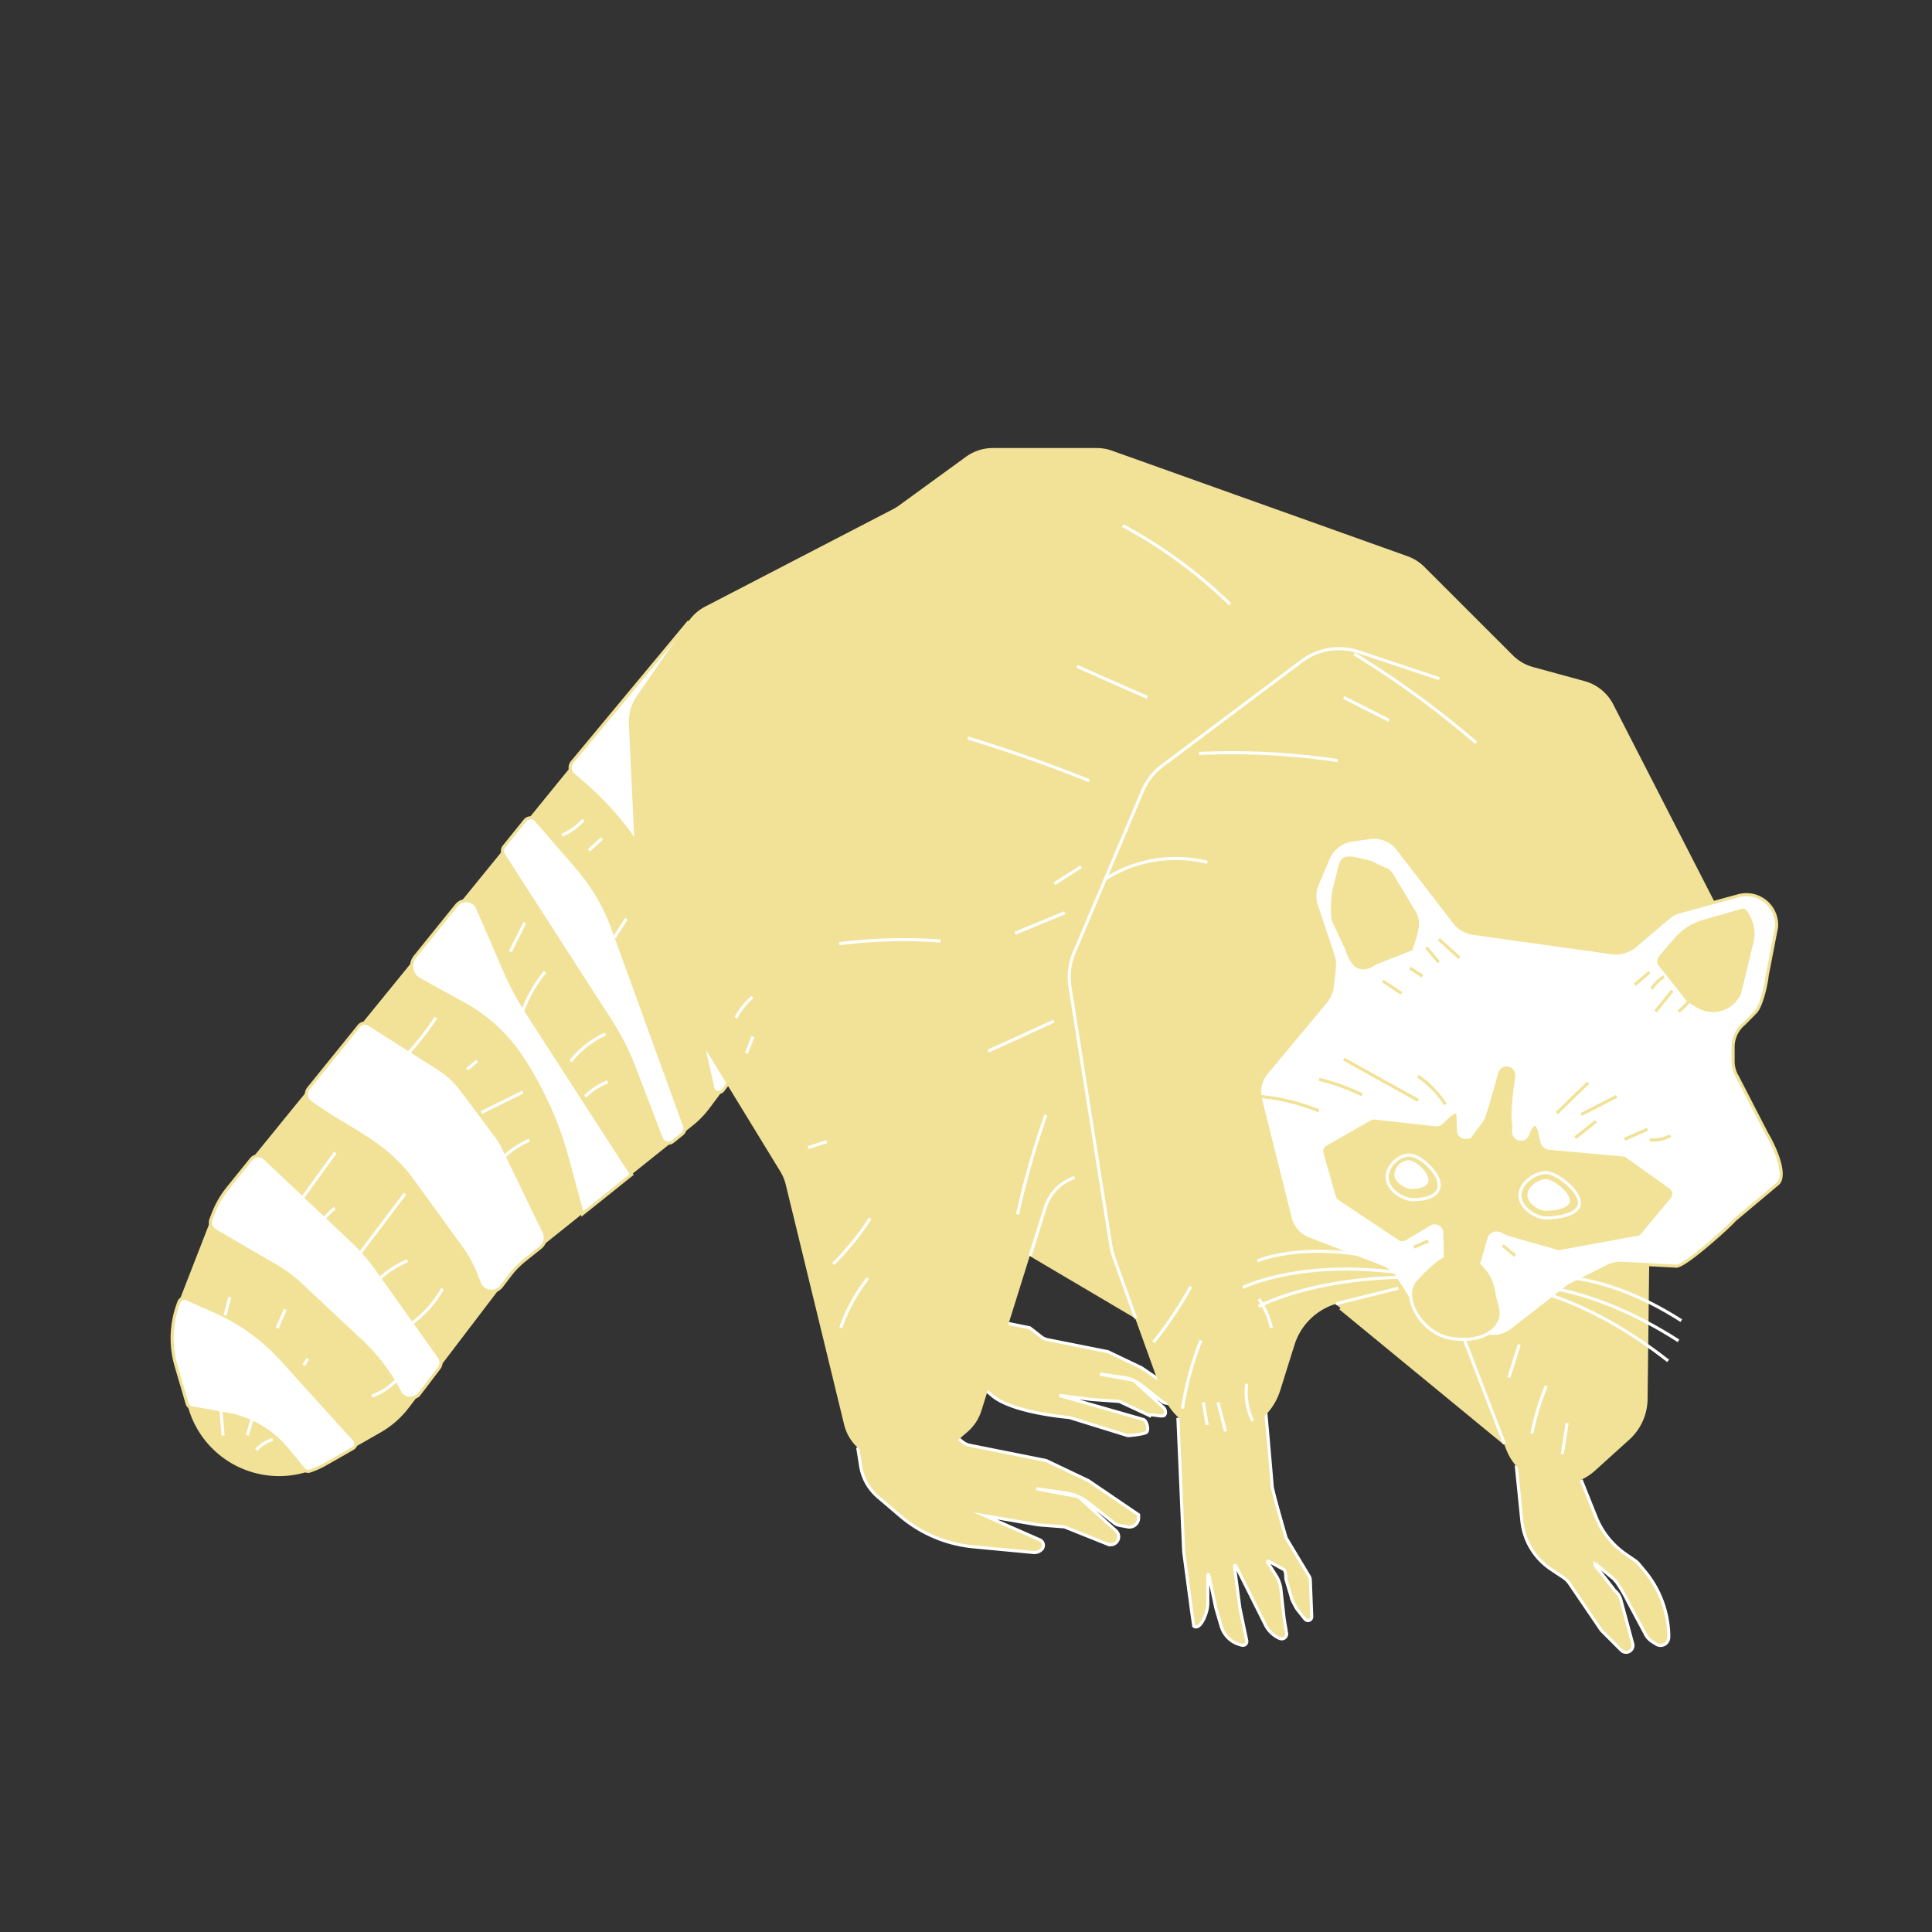 <svg id="Layer_1" data-name="Layer 1" xmlns="http://www.w3.org/2000/svg" viewBox="0 0 620 620">
  <rect x="0" y="0" width="620" height="620" fill="#333333" stroke="none"/>
  <g>
    <path d="M275.31,464.93l.88,5.56a16.41,16.41,0,0,0,5.55,9.89l7.14,6.09a42.33,42.33,0,0,0,23.46,9.92l19.29,1.82a3.32,3.32,0,0,0,2.65-.95h0a1.91,1.91,0,0,0-.69-3.15l-17.48-7.67,17.07,2.9,8.38.64,13.9,5.57a2.59,2.59,0,0,0,3.26-1.24h0a2.56,2.56,0,0,0-.58-3.06l-12.07-10.93-13.53-2.58,9.44,1.35a15.4,15.4,0,0,1,7.32,3.14l8.32,6.57a3.65,3.65,0,0,0,1.55.7l2.76.5a2.94,2.94,0,0,0,3.46-2.89v-1l-16.1-10.95-13.53-6.44-24.47-4.9a5.55,5.55,0,0,1-2.34-1.07l-4.75-3.7-16.11-3.22Z" style="fill: #f1e297;stroke: #fff;stroke-miterlimit: 10;stroke-width: 0.992px"/>
    <path d="M307.59,430.71l.7,4.42A13,13,0,0,0,312.7,443l5.67,4.84c5.25,4.48,17.93,6.41,24.8,7.06l18.68,5.79c.78.08,5.55-.51,6.11-1.07h0c.78-.78.08-3.7-1-4.08l-27-7.73,10.25,1.29,9,.64,9.66,4.51c.09-.73,4.43.76,4.91-.19h0a2,2,0,0,0-.46-2.43l-9.59-8.68-10.75-2,7.5,1.07a12.14,12.14,0,0,1,5.82,2.49l6.6,5.21a2.71,2.71,0,0,0,1.23.56l2.19.4a2.33,2.33,0,0,0,2.75-2.3v-.78l-12.79-8.7-10.74-5.12-19.43-3.88a4.51,4.51,0,0,1-1.86-.85l-3.78-2.94-12.78-2.56Z" style="fill: #f1e297;stroke: #fff;stroke-miterlimit: 10;stroke-width: 0.992px"/>
    <path d="M221,199.34,234,347.18l-6.29,8.43a30.3,30.3,0,0,1-5.36,5.55l-53.76,43a30.58,30.58,0,0,0-5.18,5.3l-32.22,42.29a30.32,30.32,0,0,1-9.07,7.95l-17.51,10a30.31,30.31,0,0,1-22.4,3.09h0a30.3,30.3,0,0,1-21.74-20.86l-4.13-14a30.33,30.33,0,0,1,.83-19.55l11.29-29a30.42,30.42,0,0,1,4.58-7.95L220.65,200" style="fill: #f1e297"/>
    <path d="M140.9,343l-22.55-14.31a2.39,2.39,0,0,0-3.14.52L99,349.26a3.1,3.1,0,0,0,.65,4.49h0c12.41,9,23.74,12.65,32.61,24.89L148,400.33a40,40,0,0,1,4.71,8.54l1.16,2.92a4.1,4.1,0,0,0,7.07,1l2.72-3.57a27.37,27.37,0,0,1,4.69-4.81l5.09-4.07a4.1,4.1,0,0,0,1.13-5l-13-26.85a24.5,24.5,0,0,0-2.49-4.1l-11-14.71A27.2,27.2,0,0,0,140.9,343Z" style="fill: #fff;stroke: #f1e297;stroke-miterlimit: 10;stroke-width: 0.992px"/>
    <path d="M57.44,417.79h0a32,32,0,0,0-.88,20.71l3.52,12a1.8,1.8,0,0,0,1.41,1.27l11.26,2a32.54,32.54,0,0,1,19.42,11.33l5.3,6.42a1.81,1.81,0,0,0,2,.55,30,30,0,0,0,5.18-2.34l8.63-4.93a1.8,1.8,0,0,0,.44-2.78c-6.18-6.77-16.08-17.72-23.31-25.72a63.2,63.2,0,0,0-21.52-15.52l-9-4A1.8,1.8,0,0,0,57.44,417.79Z" style="fill: #fff;stroke: #f1e297;stroke-miterlimit: 10;stroke-width: 0.992px"/>
    <path d="M146.52,290.47,133.18,307a4.87,4.87,0,0,0,1.43,7.32L149,322.24a52.1,52.1,0,0,1,18,16.45h0A111.35,111.35,0,0,1,182.14,372l4.74,17.58,15.82-12.66L169.17,325a92.8,92.8,0,0,1-7.12-13.3l-8.8-20.31A4,4,0,0,0,146.52,290.47Z" style="fill: #fff;stroke: #f1e297;stroke-miterlimit: 10;stroke-width: 0.992px"/>
    <path d="M168.44,263.34l-6.66,8.25a2.34,2.34,0,0,0-.15,2.77L196,327.75a80.88,80.88,0,0,1,7.48,14.76l8.75,22.84a2.37,2.37,0,0,0,3.69,1l3-2.43a2.35,2.35,0,0,0,.74-2.65l-22.94-63.21a62.74,62.74,0,0,0-11.64-19.79l-13-15A2.36,2.36,0,0,0,168.44,263.34Z" style="fill: #fff;stroke: #f1e297;stroke-miterlimit: 10;stroke-width: 0.992px"/>
    <path d="M232.05,349.85l1.57-2.1a1.87,1.87,0,0,0,.36-1.27L221,199.86c0-.34-.13.61-.28.29l-.07-.15L183.6,244.57a2.88,2.88,0,0,0,.36,4l3.34,2.88a96.66,96.66,0,0,1,31.15,51.94l10.32,45.78A1.84,1.84,0,0,0,232.05,349.85Z" style="fill: #fff;stroke: #f1e297;stroke-miterlimit: 10;stroke-width: 0.992px"/>
    <path d="M85,371.73a3,3,0,0,0-4.4.29l-7.56,9.36a30.42,30.42,0,0,0-4.58,7.95l-.73,1.89a3,3,0,0,0,1.28,3.68l19.88,11.59A41.1,41.1,0,0,1,96.29,412L116,430.47a60.1,60.1,0,0,1,12.63,16.93h0c1.87,1.6,3.13,1.68,5.2.68a1.48,1.48,0,0,0,.53-.43l6.55-8.6a3,3,0,0,0,.05-3.56l-20-28.15a63,63,0,0,0-8-9.15Z" style="fill: #fff;stroke: #f1e297;stroke-miterlimit: 10;stroke-width: 0.992px"/>
    <path d="M187.23,263.11a19.47,19.47,0,0,1-6.9,4.93" style="fill: none;stroke: #fff;stroke-miterlimit: 10;stroke-width: 0.992px"/>
    <path d="M193.17,269.07,189,272.88" style="fill: none;stroke: #fff;stroke-miterlimit: 10;stroke-width: 0.992px"/>
    <path d="M168.42,296.09l-4.66,9.28" style="fill: none;stroke: #fff;stroke-miterlimit: 10;stroke-width: 0.992px"/>
    <path d="M174.93,311.89A43.82,43.82,0,0,0,167,326.6" style="fill: none;stroke: #fff;stroke-miterlimit: 10;stroke-width: 0.992px"/>
    <path d="M194.3,331.83a29.54,29.54,0,0,0-11.18,8.78" style="fill: none;stroke: #fff;stroke-miterlimit: 10;stroke-width: 0.992px"/>
    <path d="M195,347.17a20.72,20.72,0,0,0-7.24,4.72" style="fill: none;stroke: #fff;stroke-miterlimit: 10;stroke-width: 0.992px"/>
    <path d="M139.88,326.6a89.18,89.18,0,0,1-9.34,11.87" style="fill: none;stroke: #fff;stroke-miterlimit: 10;stroke-width: 0.992px"/>
    <path d="M153.15,340.49l-3.3,2.67" style="fill: none;stroke: #fff;stroke-miterlimit: 10;stroke-width: 0.992px"/>
    <path d="M167.78,350.45,154.48,357" style="fill: none;stroke: #fff;stroke-miterlimit: 10;stroke-width: 0.992px"/>
    <path d="M169.86,365.9a29,29,0,0,0-8,5.2" style="fill: none;stroke: #fff;stroke-miterlimit: 10;stroke-width: 0.992px"/>
    <path d="M107.61,369.89l-12,16.51" style="fill: none;stroke: #fff;stroke-miterlimit: 10;stroke-width: 0.992px"/>
    <path d="M107.46,387.7a22.46,22.46,0,0,0-6,7.27" style="fill: none;stroke: #fff;stroke-miterlimit: 10;stroke-width: 0.992px"/>
    <path d="M130,383.05,114,404.2" style="fill: none;stroke: #fff;stroke-miterlimit: 10;stroke-width: 0.992px"/>
    <path d="M130.79,404.56a31.37,31.37,0,0,0-14.33,12.15" style="fill: none;stroke: #fff;stroke-miterlimit: 10;stroke-width: 0.992px"/>
    <path d="M142,413.59a35.5,35.5,0,0,1-10,11.21" style="fill: none;stroke: #fff;stroke-miterlimit: 10;stroke-width: 0.992px"/>
    <path d="M73.76,416.25l-1.56,5.91" style="fill: none;stroke: #fff;stroke-miterlimit: 10;stroke-width: 0.992px"/>
    <path d="M91.55,420.21l-2.61,6" style="fill: none;stroke: #fff;stroke-miterlimit: 10;stroke-width: 0.992px"/>
    <path d="M98.79,436.1l-1.32,2" style="fill: none;stroke: #fff;stroke-miterlimit: 10;stroke-width: 0.992px"/>
    <path d="M128,442.09a20.79,20.79,0,0,1-8.64,5.94" style="fill: none;stroke: #fff;stroke-miterlimit: 10;stroke-width: 0.992px"/>
    <path d="M80.9,455.35l-1.51,5.26" style="fill: none;stroke: #fff;stroke-miterlimit: 10;stroke-width: 0.992px"/>
    <path d="M70.83,452.05l.77,8.62" style="fill: none;stroke: #fff;stroke-miterlimit: 10;stroke-width: 0.992px"/>
    <path d="M87.53,461.94a11.55,11.55,0,0,0-5.29,3.38" style="fill: none;stroke: #fff;stroke-miterlimit: 10;stroke-width: 0.992px"/>
    <path d="M378,455l1.86,43,2.58,19.33.64,4.51c2.13,1.59,4.51-4.43,4.51-7.09v-9.35a.17.17,0,0,1,.33,0l2.25,10.67,1.71,5.8a8.68,8.68,0,0,0,6.79,6.11h0a1.24,1.24,0,0,0,1.43-1.47l-2.2-10.44-1.75-13.39a.24.24,0,0,1,.46-.14l4.51,9,4.94,9.88a9.27,9.27,0,0,0,4.55,4.36l.07,0a1.57,1.57,0,0,0,2.2-1.68c-.37-2.2-.81-4.86-.81-4.86l-1-9.14a10.71,10.71,0,0,0-1.6-4.54l-2.7-4.23a.23.23,0,0,1,.31-.33l4.75,2.59c1,.53.65,2.33.89,3.41l1.94,6.44a26.36,26.36,0,0,0,1.59,3l2.53,3.16a1.22,1.22,0,0,0,2.17-.81L420.49,507a2.43,2.43,0,0,0-.33-1.12l-7.43-12.36s-4.5-15.46-4.5-16.75c0-.91-2-23.25-2-23.25" style="fill: #f1e297;stroke: #fff;stroke-miterlimit: 10;stroke-width: 0.992px"/>
    <path d="M486.58,470.27l1.8,17.81a21.21,21.21,0,0,0,9.34,15.51l4,2.67a7.31,7.31,0,0,1,2,2l9.95,14.64a3.75,3.75,0,0,0,.44.53l6.18,6.18a2.2,2.2,0,0,0,3.67-2.13l-3.8-14.05a6,6,0,0,0-1.95-3l0,0-6.33-8.15a.22.22,0,0,1,.31-.3l6.18,5.15,0,.05a44.78,44.78,0,0,1,3.85,6.41l5.67,10.59a6.23,6.23,0,0,0,2.3,2.63l1.33.84a2.63,2.63,0,0,0,4-2.32l0-1a33.48,33.48,0,0,0-7.73-20.2l-1.88-2.25a5.29,5.29,0,0,0-1.08-1l-3.09-2.13a26.44,26.44,0,0,1-9.58-12l-4.76-11.88" style="fill: #f1e297;stroke: #fff;stroke-miterlimit: 10;stroke-width: 0.992px"/>
    <path d="M550.23,289.47l-11.06,3a9.74,9.74,0,0,0-3.71,1.95l-10.59,9a9.69,9.69,0,0,1-7.58,2.2l-44.31-6a9.74,9.74,0,0,1-6.38-3.69l-18-23.4a9.7,9.7,0,0,0-9.07-3.69l-5.71.81a9.69,9.69,0,0,0-7.55,5.79l-3.56,8.31a9.63,9.63,0,0,0-.28,6.89l5.32,16a9.64,9.64,0,0,1,.43,4.13l-.63,5.74a9.75,9.75,0,0,1-2.19,5.14L406.51,344.2a9.71,9.71,0,0,0-2,8.56l9.52,38.1a9.71,9.71,0,0,0,5.93,6.7l23.32,9a9.72,9.72,0,0,1,4.74,3.91l7.7,12.32a9.71,9.71,0,0,0,7.26,4.51l15.29,1.53a9.71,9.71,0,0,0,6.92-2l17.67-13.75a10.5,10.5,0,0,1,1.62-1l11.42-5.71a9.67,9.67,0,0,1,4.35-1h9l-.52,43.57a17.83,17.83,0,0,1-5.81,13l-11,9.95a17.82,17.82,0,0,1-20.8,2.28,17.52,17.52,0,0,1-4.66-3.85,17.74,17.74,0,0,1-3.11-5.19l-.66-1.73-54.08-44.94a20,20,0,0,0-13.2,13.14l-4.59,14.66a20,20,0,0,1-37.85.81l-8.65-24-33.87-20-15.51,49.66a14.82,14.82,0,0,1-4.49,6.8l-8,6.9a14.77,14.77,0,0,1-12.5,3.27l-7.62-1.53a14.77,14.77,0,0,1-11.44-11l-18.73-77a14.81,14.81,0,0,0-1.74-4.21l-24.34-39.82a14.69,14.69,0,0,1-1.23-2.52L204.74,279.7a14.66,14.66,0,0,1-.92-4.49l-2-42.84a14.72,14.72,0,0,1,2.61-9.11L221,199.34a14.74,14.74,0,0,1,5.34-4.7l60.25-31.24a15.84,15.84,0,0,0,1.88-1.16l21.49-15.63a14.74,14.74,0,0,1,8.68-2.83h33.25a14.71,14.71,0,0,1,5,.86l94.78,33.85a14.59,14.59,0,0,1,5.47,3.47l28.32,28.31a14.61,14.61,0,0,0,6.55,3.8l16.49,4.51a14.73,14.73,0,0,1,9,7.06Z" style="fill: #f1e297"/>
    <path d="M425.37,321.57,406.51,344.2a9.72,9.72,0,0,0-2,8.57l9.52,38.09a9.71,9.71,0,0,0,5.93,6.7l23.32,9a9.67,9.67,0,0,1,4.74,3.91l7.7,12.32a9.7,9.7,0,0,0,7.26,4.51l15.29,1.53a9.69,9.69,0,0,0,6.92-2l17.67-13.74a9.79,9.79,0,0,1,1.62-1l11.42-5.71a9.66,9.66,0,0,1,4.34-1l17.74.94c2.85,0,16.84-12.63,18.68-14.81l14.07-11.81c2.71-3.2-1.57-12.32-3.76-15.89l-9.36-18.18a9.63,9.63,0,0,1-1.44-5.09v-4.53a9.71,9.71,0,0,1,3.64-7.58l3.29-3.36c2.08-1.66,3.78-9.34,4-12l3-15.45a9.69,9.69,0,0,0-2.81-7.67h0a9.69,9.69,0,0,0-9.41-2.5l-18.77,5.12a9.74,9.74,0,0,0-3.71,1.95l-10.59,9a9.73,9.73,0,0,1-7.58,2.21L473,299.56a9.67,9.67,0,0,1-6.38-3.7l-18-23.39a9.67,9.67,0,0,0-9.06-3.69l-5.71.81a9.72,9.72,0,0,0-7.55,5.79l-3.56,8.31a9.69,9.69,0,0,0-.29,6.89l5.33,16a9.84,9.84,0,0,1,.44,4.14l-.64,5.72A9.72,9.72,0,0,1,425.37,321.57Z" style="fill: #fff;stroke: #f1e297;stroke-miterlimit: 10;stroke-width: 0.992px"/>
    <line x1="364.56" y1="423.05" x2="330.58" y2="402.95" style="fill: #f1e297"/>
    <line x1="430.13" y1="419.83" x2="482.95" y2="463.25" style="fill: none;stroke: #f1e297;stroke-miterlimit: 10;stroke-width: 0.992px"/>
    <path d="M536,381l-13.84-9.88a2.6,2.6,0,0,0-1.28-.48l-23.71-2.16a2.62,2.62,0,0,1-2.31-2l-.42-1.68v0c-1-5.64-2.71-4.85-4.31-.47a2.31,2.31,0,0,1-4.37-1V361c0-1.19-.9-2.17,1-15.54a3.28,3.28,0,0,0-6.41-1.31c-3.75,13.54-4.41,14.92-4.82,15.47l-3.37,4.49a2.31,2.31,0,0,1-4.11-.93l-.18-5.68c-.36-1.81-2.94.55-4.25,1.85l-.83.84a2.62,2.62,0,0,1-2.15.75l-19.39-2.15a2.53,2.53,0,0,0-1.59.33l-14.19,8.1a2.63,2.63,0,0,0-1.22,3l3.95,13.82a2.69,2.69,0,0,0,1.06,1.46l19.31,12.87a2.64,2.64,0,0,0,2.81.07l7.85-4.71a2.3,2.3,0,0,1,3.41,1.38.25.25,0,0,1,0,.08l.24,8c-2.9,1.65-5.76,4.46-8.58,7.55-4.88,5.37,1.86,17.05,11,18.68,11.2,2,18.06-3.77,16.11-10.3-1.8-6-.81-8.65-5.87-13.67l2.25-7.86a2.62,2.62,0,0,1,3.69-1.63l1.73.87a2.54,2.54,0,0,0,.46.17l15.89,4.54a2.67,2.67,0,0,0,1.19.06l24.73-4.49a2.63,2.63,0,0,0,1.55-.91l9.52-11.42A2.63,2.63,0,0,0,536,381Z" style="fill: #f1e297;stroke: #fff;stroke-miterlimit: 10;stroke-width: 0.992px"/>
    <path d="M439.85,276.19l4.79,2.3c2.24.38,3.48,4.26,4.89,6l4.11,7c3.34,4.18,1,9-.41,13.45l-11.59,4.55c-5.12,3.54-8.17,1-10-5l-4.25-9c-.53-1.71-.24-8.28.25-10l2-8C430.93,273,435.23,275.42,439.85,276.19Z" style="fill: #f1e297"/>
    <path d="M537.24,301.19a19.4,19.4,0,0,1,9.34-6l11.75-3.36a1.8,1.8,0,0,1,2.47.7l.84,1.54a11.63,11.63,0,0,1,1.09,8.3l-4,16.47a1.86,1.86,0,0,1-.4.76h0A9.72,9.72,0,0,1,545,323.56a28.16,28.16,0,0,1-3.72-2.34l-9.19-11.62a1.37,1.37,0,0,1-.26-1,3.42,3.42,0,0,1,.88-2.12C533.59,305.47,535.47,303.25,537.24,301.19Z" style="fill: #f1e297"/>
    <path d="M499.59,357.2l10.1-9.79" style="fill: none;stroke: #f1e297;stroke-miterlimit: 10;stroke-width: 0.992px"/>
    <path d="M507.42,357.66l11.36-5.82" style="fill: none;stroke: #f1e297;stroke-miterlimit: 10;stroke-width: 0.992px"/>
    <path d="M521.35,365.58l7.36-3.18" style="fill: none;stroke: #f1e297;stroke-miterlimit: 10;stroke-width: 0.992px"/>
    <path d="M529.4,365.78a11.51,11.51,0,0,0,6.64-1.31" style="fill: none;stroke: #f1e297;stroke-miterlimit: 10;stroke-width: 0.992px"/>
    <path d="M463.85,354.43a32,32,0,0,0-8.83-9.09" style="fill: none;stroke: #f1e297;stroke-miterlimit: 10;stroke-width: 0.992px"/>
    <path d="M455.12,353.14l-23.88-13.28" style="fill: none;stroke: #f1e297;stroke-miterlimit: 10;stroke-width: 0.992px"/>
    <path d="M437.11,351.35a70.77,70.77,0,0,0-13.8-5" style="fill: none;stroke: #f1e297;stroke-miterlimit: 10;stroke-width: 0.992px"/>
    <path d="M423.25,356.51A64.9,64.9,0,0,0,404,351.84" style="fill: none;stroke: #f1e297;stroke-miterlimit: 10;stroke-width: 0.992px"/>
    <path d="M524.7,316l4.6-4" style="fill: none;stroke: #f1e297;stroke-miterlimit: 10;stroke-width: 0.992px"/>
    <path d="M530,317.32a13.06,13.06,0,0,1,4-3.92" style="fill: none;stroke: #f1e297;stroke-miterlimit: 10;stroke-width: 0.992px"/>
    <path d="M531.29,324.57l5.34-6.61" style="fill: none;stroke: #f1e297;stroke-miterlimit: 10;stroke-width: 0.992px"/>
    <path d="M538.68,324.64A28,28,0,0,0,544,318.7" style="fill: none;stroke: #f1e297;stroke-miterlimit: 10;stroke-width: 0.992px"/>
    <path d="M468.37,307.4l-6.63-6" style="fill: none;stroke: #f1e297;stroke-miterlimit: 10;stroke-width: 0.992px"/>
    <path d="M461.69,308.77l-3.93-4.69" style="fill: none;stroke: #f1e297;stroke-miterlimit: 10;stroke-width: 0.992px"/>
    <path d="M456.49,313.28l-4-2.61" style="fill: none;stroke: #f1e297;stroke-miterlimit: 10;stroke-width: 0.992px"/>
    <path d="M449.72,318.78l-6-4" style="fill: none;stroke: #f1e297;stroke-miterlimit: 10;stroke-width: 0.992px"/>
    <path d="M428.73,418.41l1-.29,19-4.71" style="fill: none;stroke: #fff;stroke-miterlimit: 10;stroke-width: 0.992px"/>
    <path d="M364.44,423l-7-19.48a19.74,19.74,0,0,1-.93-3.65l-13.15-83.24a20,20,0,0,1,1.34-10.9l21.94-51.87a19.88,19.88,0,0,1,6.42-8.2l44.63-33.48a20,20,0,0,1,18.3-3l25.9,8.63" style="fill: none;stroke: #fff;stroke-miterlimit: 10;stroke-width: 0.992px"/>
    <line x1="482.81" y1="463.35" x2="470" y2="430.12" style="fill: none;stroke: #fff;stroke-miterlimit: 10;stroke-width: 0.992px"/>
    <path d="M330.57,403l4.86-15.51a14.73,14.73,0,0,1,9.41-9.6" style="fill: none;stroke: #fff;stroke-miterlimit: 10;stroke-width: 0.992px"/>
    <line x1="364.55" y1="423.05" x2="364.44" y2="422.98" style="fill: none;stroke: #fff;stroke-miterlimit: 10;stroke-width: 0.992px"/>
    <line x1="428.73" y1="418.41" x2="428.65" y2="418.35" style="fill: none;stroke: #fff;stroke-miterlimit: 10;stroke-width: 0.992px"/>
    <path d="M505.52,365.13l6.65-5.29" style="fill: none;stroke: #f1e297;stroke-miterlimit: 10;stroke-width: 0.992px"/>
    <path d="M403.5,404.64s17.43-7.74,47.25,1.29" style="fill: none;stroke: #fff;stroke-miterlimit: 10;stroke-width: 0.992px"/>
    <path d="M398.8,413.18s19.07-9.72,53.95-4.23" style="fill: none;stroke: #fff;stroke-miterlimit: 10;stroke-width: 0.992px"/>
    <path d="M403.9,419.27s16.61-9.23,48.36-9.41" style="fill: none;stroke: #fff;stroke-miterlimit: 10;stroke-width: 0.992px"/>
    <path d="M494.45,409.7s18.89-2.7,45.11,14.12" style="fill: none;stroke: #fff;stroke-miterlimit: 10;stroke-width: 0.992px"/>
    <path d="M487.58,412.39s21.38-1.2,51.08,17.9" style="fill: none;stroke: #fff;stroke-miterlimit: 10;stroke-width: 0.992px"/>
    <path d="M491.57,414.07s18.75,3.07,43.75,22.65" style="fill: none;stroke: #fff;stroke-miterlimit: 10;stroke-width: 0.992px"/>
    <path d="M346.91,278.15l-8.54,5.44" style="fill: none;stroke: #fff;stroke-miterlimit: 10;stroke-width: 0.992px"/>
    <path d="M341.68,292.9l-15.93,6.6" style="fill: none;stroke: #fff;stroke-miterlimit: 10;stroke-width: 0.992px"/>
    <path d="M338.2,327.7l-21.08,9.62" style="fill: none;stroke: #fff;stroke-miterlimit: 10;stroke-width: 0.992px"/>
    <path d="M335.63,357.81a273.58,273.58,0,0,0-9.1,31.9" style="fill: none;stroke: #fff;stroke-miterlimit: 10;stroke-width: 0.992px"/>
    <path d="M349.53,250.54q-19.18-7.71-39-13.72" style="fill: none;stroke: #fff;stroke-miterlimit: 10;stroke-width: 0.992px"/>
    <path d="M368.18,223.81l-22.55-9.95" style="fill: none;stroke: #fff;stroke-miterlimit: 10;stroke-width: 0.992px"/>
    <path d="M394.76,193.92a152.86,152.86,0,0,0-34.49-25.27" style="fill: none;stroke: #fff;stroke-miterlimit: 10;stroke-width: 0.992px"/>
    <path d="M301.84,302a161.25,161.25,0,0,0-32.5.85" style="fill: none;stroke: #fff;stroke-miterlimit: 10;stroke-width: 0.992px"/>
    <path d="M265.32,366.36l-6,1.94" style="fill: none;stroke: #fff;stroke-miterlimit: 10;stroke-width: 0.992px"/>
    <path d="M201,294.8l-3.85,6.05" style="fill: none;stroke: #fff;stroke-miterlimit: 10;stroke-width: 0.992px"/>
    <path d="M279.24,391a87.48,87.48,0,0,1-11.87,14.65" style="fill: none;stroke: #fff;stroke-miterlimit: 10;stroke-width: 0.992px"/>
    <path d="M278.54,410.18a53.68,53.68,0,0,0-8.74,15.92" style="fill: none;stroke: #fff;stroke-miterlimit: 10;stroke-width: 0.992px"/>
    <path d="M241.46,320a22,22,0,0,0-5.3,6.64" style="fill: none;stroke: #fff;stroke-miterlimit: 10;stroke-width: 0.992px"/>
    <path d="M241.61,332.67,239.55,338" style="fill: none;stroke: #fff;stroke-miterlimit: 10;stroke-width: 0.992px"/>
    <path d="M487.57,431.46l-3.37,10.6" style="fill: none;stroke: #fff;stroke-miterlimit: 10;stroke-width: 0.992px"/>
    <path d="M496.22,444.74A82.11,82.11,0,0,0,491.6,460" style="fill: none;stroke: #fff;stroke-miterlimit: 10;stroke-width: 0.992px"/>
    <path d="M502.9,456.69l-1.53,9.92" style="fill: none;stroke: #fff;stroke-miterlimit: 10;stroke-width: 0.992px"/>
    <path d="M382.15,412.91a126.56,126.56,0,0,1-12,17.85" style="fill: none;stroke: #fff;stroke-miterlimit: 10;stroke-width: 0.992px"/>
    <path d="M385.4,430.13A101.33,101.33,0,0,0,379.46,452" style="fill: none;stroke: #fff;stroke-miterlimit: 10;stroke-width: 0.992px"/>
    <path d="M386.14,450l1.25,7.31" style="fill: none;stroke: #fff;stroke-miterlimit: 10;stroke-width: 0.992px"/>
    <path d="M390.86,450l2.41,9.35" style="fill: none;stroke: #fff;stroke-miterlimit: 10;stroke-width: 0.992px"/>
    <path d="M400.07,444.08A21.45,21.45,0,0,0,402,456" style="fill: none;stroke: #fff;stroke-miterlimit: 10;stroke-width: 0.992px"/>
    <path d="M404,416.87a27,27,0,0,1,4,9.28" style="fill: none;stroke: #fff;stroke-miterlimit: 10;stroke-width: 0.992px"/>
    <path d="M473.71,238.37a300.66,300.66,0,0,0-39.14-28.55" style="fill: none;stroke: #fff;stroke-miterlimit: 10;stroke-width: 0.992px"/>
    <path d="M445.77,231.18l-14.56-7.36" style="fill: none;stroke: #fff;stroke-miterlimit: 10;stroke-width: 0.992px"/>
    <path d="M429.27,244.08a230,230,0,0,0-44.5-2.28" style="fill: none;stroke: #fff;stroke-miterlimit: 10;stroke-width: 0.992px"/>
    <path d="M387.46,276.74a42,42,0,0,0-33.12,5.58" style="fill: none;stroke: #fff;stroke-miterlimit: 10;stroke-width: 0.992px"/>
    <path d="M461.87,380.23c0,3.95-5.06,4.77-8.36,4.77s-8.36-3.2-8.36-7.16,3.87-7.17,7.16-7.17S461.87,376.27,461.87,380.23Z" style="fill: #f1e297;stroke: #fff;stroke-miterlimit: 10;stroke-width: 0.992px"/>
    <path d="M506.87,386c0,4-7.45,4.85-10.75,4.85s-8.36-3.26-8.36-7.28,5.06-7.29,8.36-7.29S506.87,382,506.87,386Z" style="fill: #f1e297;stroke: #fff;stroke-miterlimit: 10;stroke-width: 0.992px"/>
    <path d="M482.24,399.69l4,3.31" style="fill: none;stroke: #f1e297;stroke-miterlimit: 10;stroke-width: 0.992px"/>
    <path d="M458.39,398.23l-4.64,2" style="fill: none;stroke: #f1e297;stroke-miterlimit: 10;stroke-width: 0.992px"/>
    <line x1="529.32" y1="405.28" x2="529.32" y2="405.3" style="fill: none;stroke: #f1e297;stroke-miterlimit: 10;stroke-width: 0.992px"/>
    <path d="M458.92,378.64c0,2.82-3.6,3.4-5.95,3.4s-6-2.29-6-5.11a5.43,5.43,0,0,1,5.11-5.1C454.46,371.83,458.92,375.82,458.92,378.64Z" style="fill: #fff;stroke: #f1e297;stroke-miterlimit: 10;stroke-width: 0.992px"/>
    <path d="M504.32,385.34c0,3.08-5.72,3.72-8.25,3.72s-6.41-2.5-6.41-5.59,3.88-5.59,6.41-5.59S504.32,382.25,504.32,385.34Z" style="fill: #fff;stroke: #f1e297;stroke-miterlimit: 10;stroke-width: 0.992px"/>
  </g>
</svg>
